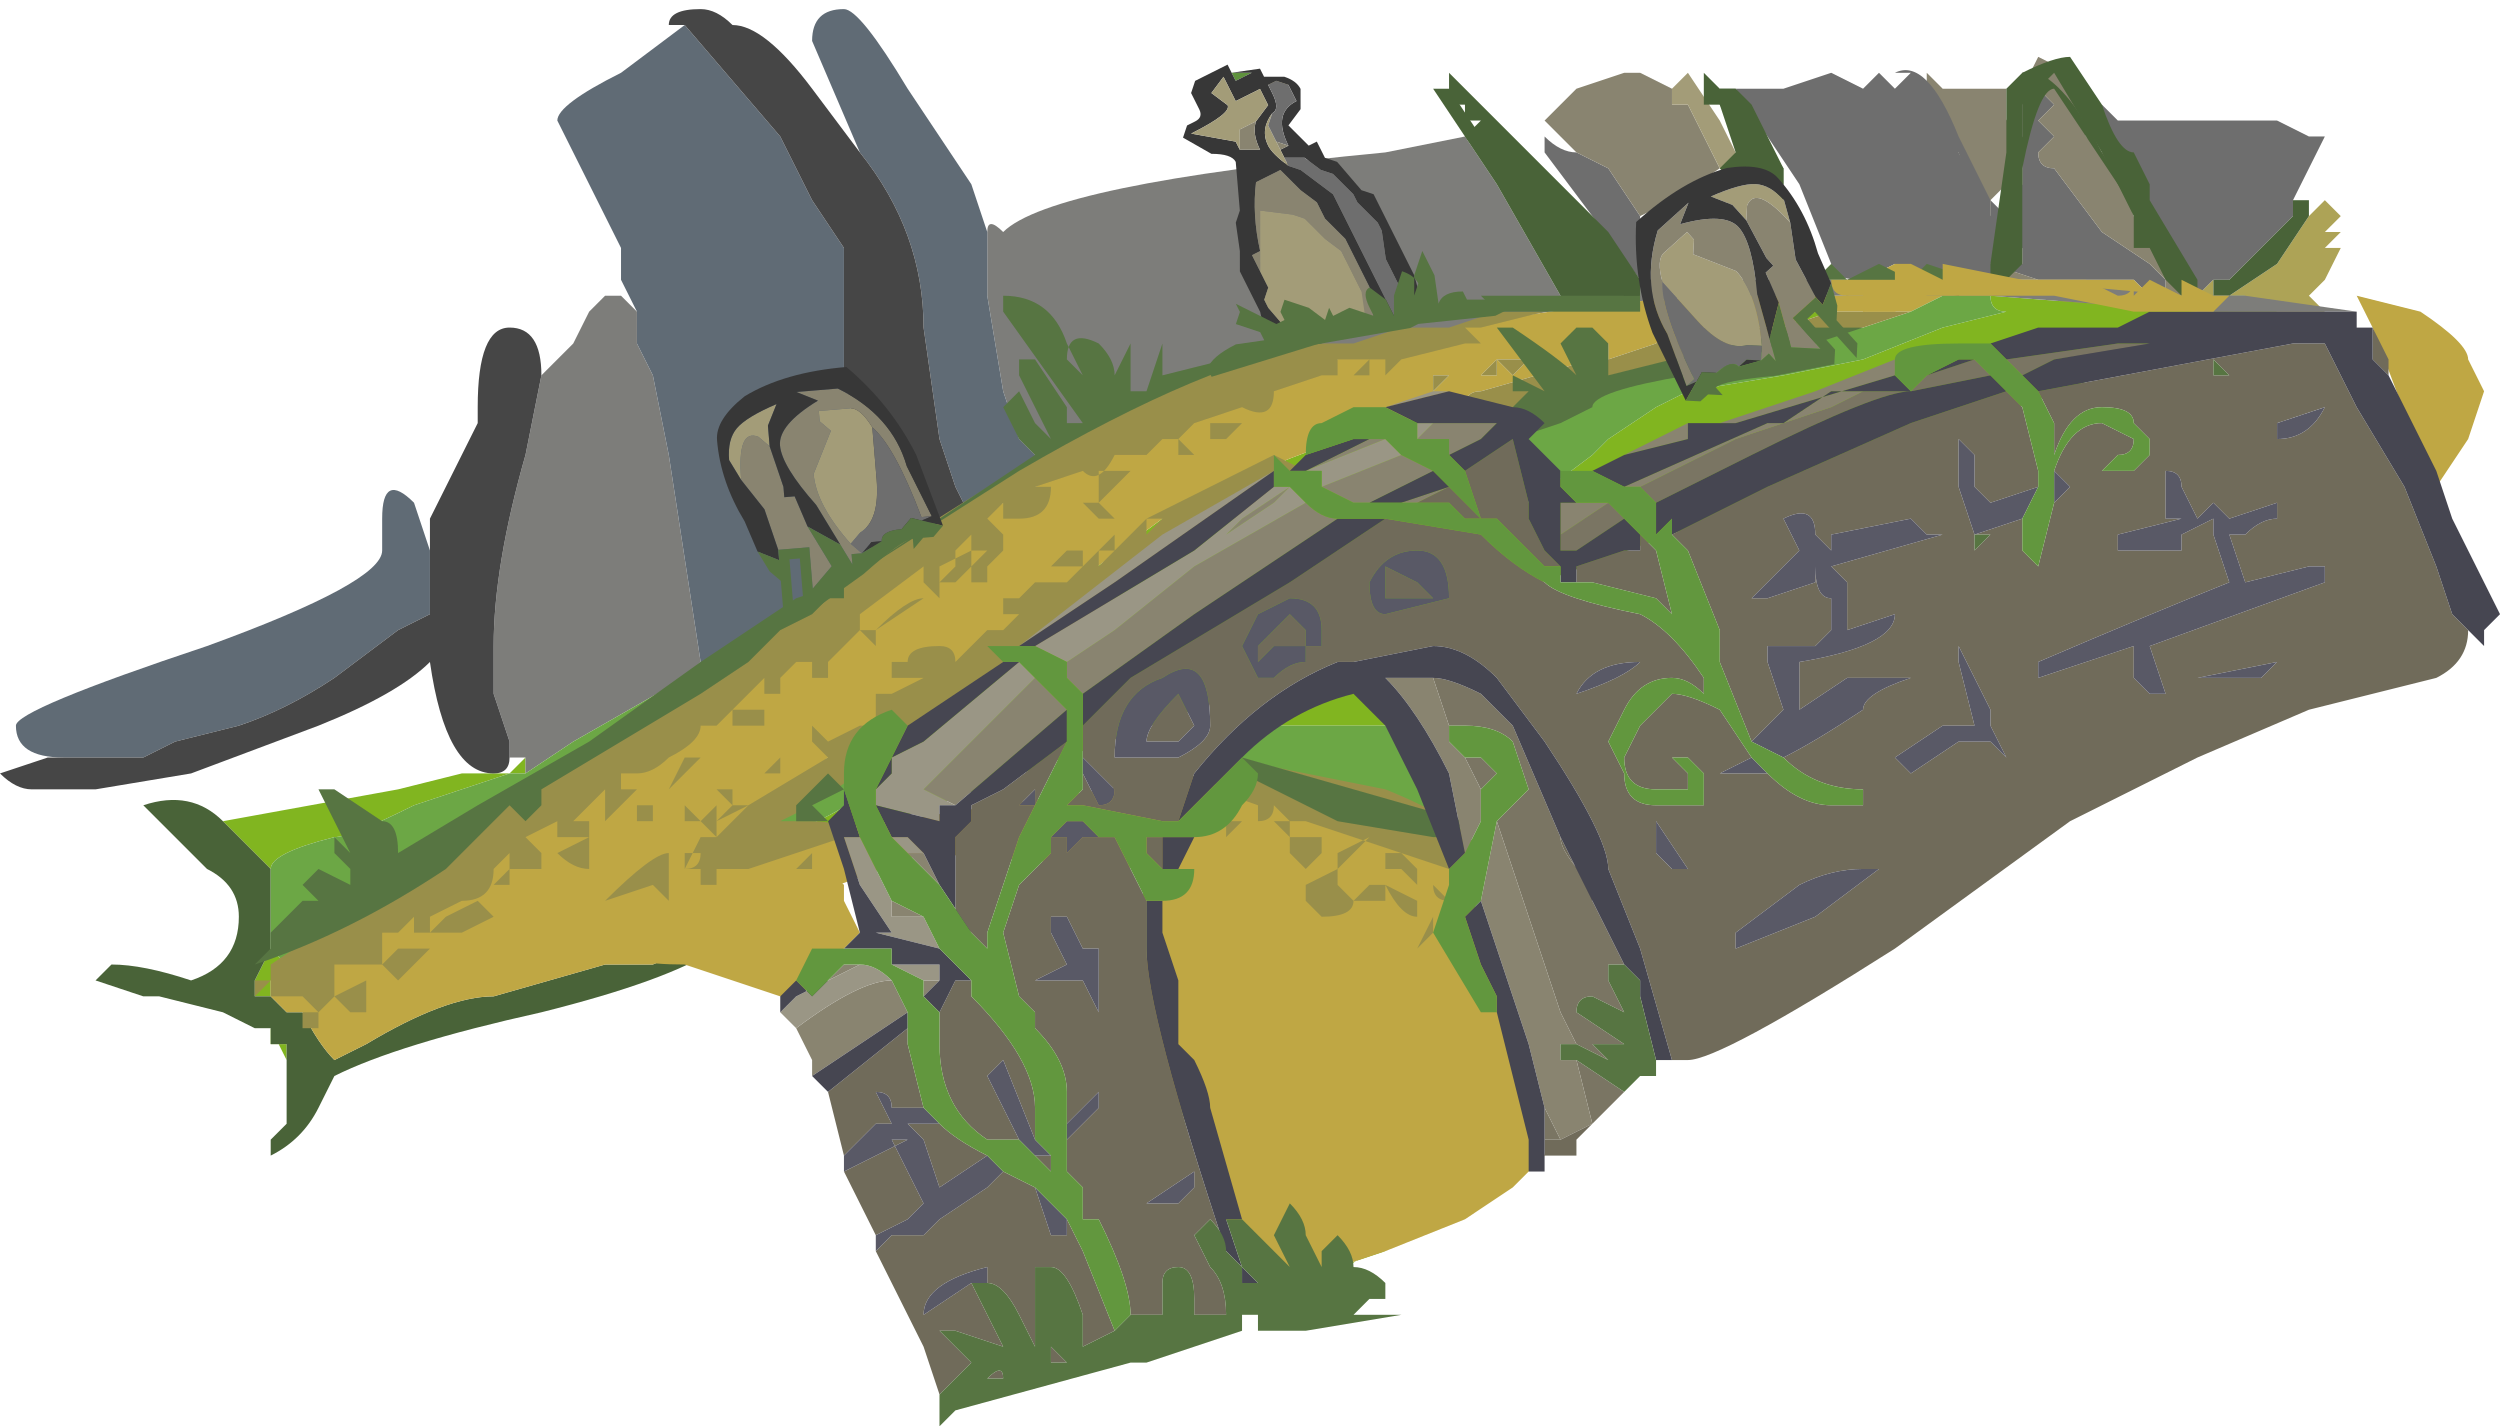 <?xml version="1.0" encoding="UTF-8" standalone="no"?>
<svg xmlns:ffdec="https://www.free-decompiler.com/flash" xmlns:xlink="http://www.w3.org/1999/xlink" ffdec:objectType="frame" height="31.35px" width="54.95px" xmlns="http://www.w3.org/2000/svg">
  <g transform="matrix(1.0, 0.0, 0.0, 1.0, 32.9, 19.8)">
    <use ffdec:characterId="221" height="4.45" transform="matrix(7.0, 0.0, 0.0, 7.0, -32.9, -19.6)" width="7.85" xlink:href="#shape0"/>
    <use ffdec:characterId="223" height="8.4" transform="matrix(0.65, -0.054, 0.054, 0.65, -17.253, -11.488)" width="7.35" xlink:href="#sprite0"/>
    <use ffdec:characterId="225" height="13.65" transform="matrix(0.509, -0.255, 0.255, 0.509, -9.125, -16.773)" width="11.9" xlink:href="#sprite1"/>
    <use ffdec:characterId="223" height="8.4" transform="matrix(-0.483, 0.436, 0.436, 0.483, 5.261, -16.904)" width="7.35" xlink:href="#sprite0"/>
  </g>
  <defs>
    <g id="shape0" transform="matrix(1.0, 0.0, 0.0, 1.0, 4.7, 2.8)">
      <path d="M2.2 -1.9 L2.05 -2.15 1.9 -2.45 1.9 -2.5 1.95 -2.45 2.45 -2.45 2.55 -2.4 2.6 -2.4 2.5 -2.2 2.5 -2.15 2.3 -1.95 2.25 -1.95 2.2 -1.9 M1.15 -1.95 Q1.05 -1.95 1.05 -2.0 L0.95 -2.25 0.75 -2.55 0.9 -2.55 1.05 -2.6 1.15 -2.55 1.2 -2.6 1.25 -2.55 1.3 -2.6 1.35 -2.55 1.55 -2.15 1.55 -2.2 1.6 -2.15 1.55 -1.95 1.6 -1.95 1.55 -1.95 1.5 -1.95 1.3 -1.95 1.25 -2.0 1.15 -1.95 M1.65 -2.55 L1.65 -2.6 1.7 -2.6 1.7 -2.55 1.75 -2.5 1.7 -2.45 1.75 -2.4 1.7 -2.35 Q1.7 -2.3 1.75 -2.3 L1.9 -2.1 2.05 -2.0 2.1 -1.95 2.1 -1.9 2.05 -1.9 2.0 -1.95 1.9 -1.95 1.75 -1.95 1.7 -1.95 1.55 -2.0 1.65 -2.0 1.65 -2.05 1.6 -2.0 1.6 -2.1 1.65 -2.05 Q1.6 -2.1 1.6 -2.2 L1.65 -2.25 1.65 -2.55 M0.45 -2.15 L0.45 -1.95 0.15 -2.35 0.15 -2.4 Q0.2 -2.35 0.25 -2.35 L0.35 -2.3 0.45 -2.15" fill="#6e6e6e" fill-rule="evenodd" stroke="none"/>
      <path d="M1.65 -2.55 L1.7 -2.65 1.8 -2.6 1.8 -2.55 1.85 -2.4 1.95 -2.3 2.0 -2.15 2.15 -1.95 2.15 -1.9 2.1 -1.9 2.1 -1.95 2.05 -2.0 1.9 -2.1 1.75 -2.3 Q1.7 -2.3 1.7 -2.35 L1.75 -2.4 1.7 -2.45 1.75 -2.5 1.7 -2.55 1.7 -2.6 1.65 -2.6 1.65 -2.55 1.65 -2.25 1.6 -2.2 Q1.6 -2.1 1.65 -2.05 L1.6 -2.1 1.6 -2.0 1.65 -2.05 1.65 -2.0 1.55 -2.0 1.7 -1.95 1.6 -1.95 1.55 -1.95 1.6 -2.15 1.6 -2.25 1.55 -2.2 1.55 -2.15 1.35 -2.55 1.35 -2.6 1.4 -2.55 1.6 -2.55 1.6 -2.45 1.65 -2.55 M1.7 -1.95 L1.75 -1.95 1.7 -1.95 M1.9 -1.95 L2.0 -1.95 1.9 -1.95 1.9 -1.95 M0.55 -2.5 L0.6 -2.5 0.7 -2.3 0.55 -2.2 0.45 -2.15 0.35 -2.3 0.25 -2.35 0.15 -2.45 0.25 -2.55 0.4 -2.6 0.45 -2.6 0.55 -2.55 0.55 -2.5" fill="#898470" fill-rule="evenodd" stroke="none"/>
      <path d="M2.2 -1.85 L1.8 -1.85 1.75 -1.9 1.3 -1.9 1.15 -1.85 1.15 -1.9 1.25 -1.9 1.25 -1.95 1.1 -1.9 1.0 -1.95 1.15 -1.95 1.25 -2.0 1.3 -1.95 1.5 -1.95 1.55 -1.95 1.6 -1.95 1.7 -1.95 1.75 -1.95 1.9 -1.95 1.9 -1.95 2.0 -1.95 2.05 -1.9 2.1 -1.9 2.15 -1.9 2.2 -1.85 M2.7 -1.9 L2.9 -1.85 Q3.05 -1.75 3.05 -1.7 L3.1 -1.6 3.05 -1.45 2.95 -1.3 Q2.9 -1.35 2.9 -1.4 L2.75 -1.8 2.7 -1.9" fill="#bfa744" fill-rule="evenodd" stroke="none"/>
      <path d="M0.6 -2.5 L0.55 -2.5 0.55 -2.55 0.6 -2.6 0.7 -2.45 0.75 -2.35 0.75 -2.3 0.7 -2.3 0.6 -2.5" fill="#a39c78" fill-rule="evenodd" stroke="none"/>
      <path d="M2.15 -1.9 L2.2 -1.9 2.25 -1.95 2.25 -1.9 2.3 -1.9 2.3 -1.85 2.35 -1.9 2.3 -1.9 2.45 -2.0 2.55 -2.15 2.6 -2.2 2.65 -2.15 2.6 -2.1 2.65 -2.1 2.6 -2.05 2.65 -2.05 2.6 -1.95 2.55 -1.9 2.6 -1.85 2.2 -1.85 2.15 -1.9" fill="#ada356" fill-rule="evenodd" stroke="none"/>
      <path d="M2.5 -2.15 L2.5 -2.2 2.55 -2.2 2.55 -2.15 2.45 -2.0 2.3 -1.9 2.35 -1.9 2.3 -1.85 2.3 -1.9 2.25 -1.9 2.25 -1.95 2.3 -1.95 2.5 -2.15" fill="#496338" fill-rule="evenodd" stroke="none"/>
      <path d="M2.45 -1.85 L-1.9 -0.25 -2.25 -0.2 -2.45 -0.15 -2.1 -0.45 -2.0 -0.5 -1.05 -1.2 Q-0.6 -1.45 -0.1 -1.55 L0.0 -1.5 0.05 -1.5 0.1 -1.45 0.1 -1.25 0.3 -1.4 0.35 -1.45 0.5 -1.55 0.6 -1.6 0.9 -1.65 1.15 -1.7 1.4 -1.8 1.6 -1.85 Q1.55 -1.85 1.55 -1.9 L1.5 -1.9 1.55 -1.9 2.2 -1.85 2.45 -1.85 M-0.9 -0.4 L-0.45 -0.75 -0.2 -0.4 -0.3 -0.55 -0.7 -0.55 -0.8 -0.5 -0.85 -0.4 -0.9 -0.4 M-0.15 -0.3 L-0.1 -0.2 -0.3 -0.3 -0.2 -0.25 Q-0.15 -0.25 -0.15 -0.3 M-0.1 -0.1 L0.15 0.8 -0.1 -0.1 M-0.35 1.1 L-0.4 1.1 Q-0.6 1.25 -0.7 1.25 L-1.15 0.25 -1.1 -0.1 -1.1 0.3 Q-0.85 1.2 -0.65 1.2 L-0.35 1.1 M-3.8 0.5 L-3.85 0.4 -3.85 0.45 -3.8 0.45 -3.8 0.5 M-4.0 -0.25 L-3.45 -0.35 -3.25 -0.4 -3.1 -0.4 -3.05 -0.45 -3.05 -0.4 -3.1 -0.4 -3.4 -0.3 Q-3.6 -0.2 -3.65 -0.2 -3.85 -0.15 -3.85 -0.1 L-4.0 -0.25 M0.9 -1.8 L1.0 -1.85 1.05 -1.85 0.9 -1.8 M-2.05 -0.9 L-3.6 0.15 -3.85 0.25 -3.85 0.3 -3.9 0.3 -3.9 0.25 -3.85 0.15 -3.8 0.2 -3.2 -0.2 -2.55 -0.65 -2.55 -0.7 -2.5 -0.7 -2.25 -0.8 -2.05 -0.9 M1.45 -1.9 L1.4 -1.9 1.45 -1.9 M-2.3 -0.25 L-2.25 -0.2 Q-2.0 -0.3 -2.0 -0.35 L-2.05 -0.4 Q-2.1 -0.4 -2.2 -0.35 L-2.3 -0.25 M-2.55 0.0 L-2.55 0.0" fill="#81b520" fill-rule="evenodd" stroke="none"/>
      <path d="M2.15 -1.9 L2.35 -1.9 2.7 -1.85 2.45 -1.85 2.2 -1.85 1.55 -1.9 1.5 -1.9 1.45 -1.9 1.4 -1.9 0.85 -1.9 Q-0.35 -1.9 -1.45 -1.3 -1.45 -1.35 -1.45 -1.4 L-1.5 -1.45 -1.55 -1.6 -1.6 -1.9 -1.6 -2.1 Q-1.6 -2.15 -1.55 -2.1 -1.4 -2.25 -0.35 -2.35 L-0.1 -2.4 0.0 -2.25 0.2 -1.9 0.2 -1.85 0.3 -1.85 0.45 -1.9 0.45 -1.95 1.55 -1.95 1.6 -1.95 2.15 -1.9 M-3.05 -0.45 L-3.1 -0.45 -3.1 -0.5 -3.15 -0.65 -3.15 -0.8 Q-3.15 -1.05 -3.05 -1.4 L-3.0 -1.65 -2.9 -1.75 -2.85 -1.85 -2.8 -1.9 -2.75 -1.9 -2.7 -1.85 -2.7 -1.75 -2.65 -1.65 -2.6 -1.4 -2.5 -0.75 -2.55 -0.7 -2.9 -0.5 -3.05 -0.4 -3.05 -0.45 M0.15 -2.15 L0.2 -2.05 0.15 -2.15" fill="#7d7d7a" fill-rule="evenodd" stroke="none"/>
      <path d="M-4.5 -0.45 Q-4.65 -0.45 -4.65 -0.55 -4.65 -0.6 -4.05 -0.8 -3.5 -1.0 -3.5 -1.1 L-3.5 -1.2 Q-3.5 -1.35 -3.4 -1.25 L-3.35 -1.1 -3.35 -0.9 -3.45 -0.85 -3.65 -0.7 Q-3.8 -0.6 -3.95 -0.55 L-4.15 -0.5 -4.25 -0.45 -4.5 -0.45 M-2.7 -1.75 L-2.7 -1.85 -2.75 -1.95 -2.75 -2.05 -2.95 -2.45 Q-2.95 -2.5 -2.75 -2.6 L-2.55 -2.75 -2.25 -2.4 -2.15 -2.2 -2.05 -2.05 -2.05 -1.65 -2.0 -1.4 -2.0 -1.25 -1.95 -1.05 -1.95 -1.0 -2.05 -0.9 -2.25 -0.8 -2.5 -0.7 -2.55 -0.7 -2.5 -0.75 -2.6 -1.4 -2.65 -1.65 -2.7 -1.75 M-2.0 -2.35 L-2.15 -2.7 Q-2.15 -2.8 -2.05 -2.8 -2.0 -2.8 -1.85 -2.55 L-1.65 -2.25 -1.6 -2.1 -1.6 -1.9 -1.55 -1.6 -1.5 -1.45 -1.45 -1.4 Q-1.45 -1.35 -1.45 -1.3 L-1.65 -1.2 -1.7 -1.3 -1.75 -1.45 -1.8 -1.8 Q-1.8 -2.1 -2.0 -2.35" fill="#606b75" fill-rule="evenodd" stroke="none"/>
      <path d="M-3.1 -0.45 Q-3.1 -0.4 -3.15 -0.4 -3.3 -0.4 -3.35 -0.75 -3.45 -0.65 -3.7 -0.55 L-4.1 -0.4 -4.4 -0.35 -4.6 -0.35 Q-4.65 -0.35 -4.7 -0.4 L-4.55 -0.45 -4.5 -0.45 -4.25 -0.45 -4.15 -0.5 -3.95 -0.55 Q-3.8 -0.6 -3.65 -0.7 L-3.45 -0.85 -3.35 -0.9 -3.35 -1.1 -3.35 -1.2 -3.2 -1.5 -3.2 -1.55 Q-3.2 -1.8 -3.1 -1.8 -3.0 -1.8 -3.0 -1.65 L-3.05 -1.4 Q-3.15 -1.05 -3.15 -0.8 L-3.15 -0.65 -3.1 -0.5 -3.1 -0.45 M-2.55 -2.75 L-2.6 -2.75 Q-2.6 -2.8 -2.5 -2.8 -2.45 -2.8 -2.4 -2.75 -2.3 -2.75 -2.15 -2.55 L-2.0 -2.35 Q-1.8 -2.1 -1.8 -1.8 L-1.75 -1.45 -1.7 -1.3 -1.65 -1.2 -1.95 -1.0 -1.95 -1.05 -2.0 -1.25 -2.0 -1.4 -2.05 -1.65 -2.05 -2.05 -2.15 -2.2 -2.25 -2.4 -2.55 -2.75" fill="#464646" fill-rule="evenodd" stroke="none"/>
      <path d="M1.55 -1.95 L1.55 -2.0 1.6 -2.35 1.6 -2.55 1.65 -2.6 Q1.75 -2.65 1.8 -2.65 L1.9 -2.5 Q1.95 -2.35 2.0 -2.35 L2.05 -2.25 2.05 -2.2 2.2 -1.95 2.2 -1.9 2.15 -1.9 2.1 -1.95 2.05 -2.05 2.0 -2.05 2.0 -2.15 1.9 -2.35 1.75 -2.6 1.65 -2.5 1.65 -2.0 1.6 -1.95 1.55 -1.95 M-2.2 0.0 L-2.45 0.15 Q-2.6 0.25 -3.0 0.35 -3.45 0.45 -3.65 0.55 L-3.7 0.65 Q-3.75 0.75 -3.85 0.8 L-3.85 0.75 -3.8 0.7 -3.8 0.5 -3.8 0.45 -3.85 0.45 -3.85 0.4 -3.9 0.4 -4.0 0.35 -4.2 0.3 -4.25 0.3 -4.4 0.25 -4.35 0.2 Q-4.25 0.2 -4.1 0.25 -3.95 0.2 -3.95 0.05 -3.95 -0.05 -4.05 -0.1 L-4.25 -0.3 Q-4.1 -0.35 -4.0 -0.25 L-3.85 -0.1 -3.85 0.15 -3.9 0.25 -3.9 0.3 -3.85 0.3 -3.8 0.35 -3.75 0.35 Q-3.7 0.45 -3.65 0.5 L-3.55 0.45 Q-3.3 0.3 -3.15 0.3 L-2.8 0.2 -2.65 0.2 -2.2 0.0 M-0.1 -2.4 L-0.2 -2.55 -0.15 -2.55 -0.05 -2.4 0.15 -2.15 0.2 -2.05 0.45 -1.95 0.45 -1.9 0.3 -1.85 0.2 -1.85 0.2 -1.9 0.0 -2.25 -0.1 -2.4 M0.65 -2.6 L0.7 -2.55 0.75 -2.55 0.8 -2.5 0.9 -2.3 0.9 -2.1 Q0.9 -2.15 0.9 -2.2 L0.85 -2.25 0.75 -2.3 0.75 -2.25 0.7 -2.3 0.75 -2.35 0.7 -2.5 0.65 -2.5 0.65 -2.6 M-4.2 0.45 L-4.2 0.45" fill="#496338" fill-rule="evenodd" stroke="none"/>
      <path d="M-1.9 -0.25 L-0.9 -0.4 -0.85 -0.4 -0.75 -0.35 -0.3 -0.3 -0.1 -0.2 -0.1 -0.1 0.15 0.8 0.05 0.9 -0.1 1.0 -0.35 1.1 -0.65 1.2 Q-0.85 1.2 -1.1 0.3 L-1.1 -0.1 -1.8 -0.15 -2.2 0.0 -2.65 0.2 -2.8 0.2 -3.15 0.3 Q-3.3 0.3 -3.55 0.45 L-3.65 0.5 Q-3.7 0.45 -3.75 0.35 L-3.8 0.35 -3.85 0.3 -3.85 0.25 -3.6 0.15 -2.05 -0.9 -1.95 -1.0 -1.65 -1.2 -1.45 -1.3 Q-0.35 -1.9 0.85 -1.9 L1.4 -1.9 1.3 -1.85 1.05 -1.85 1.0 -1.85 0.9 -1.8 0.6 -1.8 0.55 -1.75 0.55 -1.8 0.5 -1.75 0.35 -1.7 0.35 -1.75 0.3 -1.7 -0.05 -1.6 Q-0.1 -1.6 -0.1 -1.55 -0.6 -1.45 -1.05 -1.2 L-2.0 -0.5 -2.1 -0.45 -2.45 -0.15 -2.25 -0.2 -1.9 -0.25 M0.1 -1.7 L0.0 -1.7 0.05 -1.65 0.1 -1.7 M0.0 -1.65 L0.0 -1.7 -0.05 -1.65 0.0 -1.65 M-0.15 -1.65 L-0.2 -1.65 -0.2 -1.6 -0.15 -1.65 M-2.55 0.0 L-2.55 0.0" fill="#bfa744" fill-rule="evenodd" stroke="none"/>
      <path d="M-0.2 -0.4 L-0.15 -0.3 Q-0.15 -0.25 -0.2 -0.25 L-0.3 -0.3 -0.75 -0.35 -0.85 -0.4 -0.8 -0.5 -0.7 -0.55 -0.3 -0.55 -0.2 -0.4 M1.45 -1.9 L1.5 -1.9 1.55 -1.9 Q1.55 -1.85 1.6 -1.85 L1.4 -1.8 1.15 -1.7 0.9 -1.65 0.6 -1.6 0.5 -1.55 0.35 -1.45 0.3 -1.4 0.1 -1.25 0.1 -1.45 0.05 -1.5 0.05 -1.55 0.4 -1.65 0.8 -1.75 1.15 -1.8 1.3 -1.85 1.4 -1.9 1.45 -1.9 M-3.85 -0.1 Q-3.85 -0.15 -3.65 -0.2 -3.6 -0.2 -3.4 -0.3 L-3.1 -0.4 -3.05 -0.4 -2.9 -0.5 -2.55 -0.7 -2.55 -0.65 -3.2 -0.2 -3.8 0.2 -3.85 0.15 -3.85 -0.1 M-2.3 -0.25 L-2.2 -0.35 Q-2.1 -0.4 -2.05 -0.4 L-2.0 -0.35 Q-2.0 -0.3 -2.25 -0.2 L-2.3 -0.25" fill="#6ca745" fill-rule="evenodd" stroke="none"/>
      <path d="M0.05 -1.5 L0.0 -1.5 -0.1 -1.55 Q-0.1 -1.6 -0.05 -1.6 L0.3 -1.7 0.35 -1.75 0.35 -1.7 0.5 -1.75 0.55 -1.8 0.55 -1.75 0.6 -1.8 0.9 -1.8 1.05 -1.85 1.3 -1.85 1.15 -1.8 0.8 -1.75 0.4 -1.65 0.05 -1.55 0.05 -1.5 M0.0 -1.65 L-0.05 -1.65 0.0 -1.7 0.0 -1.65 M0.1 -1.7 L0.05 -1.65 0.0 -1.7 0.1 -1.7 M-0.15 -1.65 L-0.2 -1.6 -0.2 -1.65 -0.15 -1.65" fill="#998f4a" fill-rule="evenodd" stroke="none"/>
      <path d="M0.15 -1.85 L-0.05 -1.8 -0.1 -1.8 -0.05 -1.75 -0.1 -1.75 -0.3 -1.7 -0.5 -1.7 -0.5 -1.65 -0.55 -1.65 -0.7 -1.6 Q-0.7 -1.5 -0.8 -1.55 L-0.95 -1.5 -1.0 -1.45 -1.05 -1.45 -1.1 -1.4 -1.2 -1.4 Q-1.25 -1.3 -1.3 -1.35 L-1.45 -1.3 -1.4 -1.3 Q-1.4 -1.2 -1.5 -1.2 L-1.55 -1.2 -1.55 -1.25 -1.7 -1.1 -1.7 -1.05 -1.75 -1.0 -1.75 -1.05 -1.65 -1.1 -1.65 -1.05 -1.7 -1.0 -1.75 -1.0 -1.75 -0.95 -1.8 -1.0 -1.8 -1.05 -2.0 -0.9 -2.0 -0.85 -1.95 -0.85 Q-1.85 -0.95 -1.8 -0.95 L-1.95 -0.85 -1.95 -0.8 -2.0 -0.85 -2.1 -0.75 -2.1 -0.7 -2.15 -0.7 -2.15 -0.75 -2.2 -0.75 -2.25 -0.7 -2.25 -0.65 -2.3 -0.65 -2.3 -0.7 -2.45 -0.55 -2.5 -0.55 Q-2.5 -0.5 -2.6 -0.45 -2.65 -0.4 -2.7 -0.4 L-2.75 -0.4 -2.75 -0.35 -2.7 -0.35 -2.8 -0.25 -2.8 -0.35 -2.9 -0.25 -2.85 -0.25 -2.85 -0.1 Q-2.9 -0.1 -2.95 -0.15 L-2.85 -0.2 -2.95 -0.2 -2.95 -0.25 -3.05 -0.2 -3.0 -0.15 -3.0 -0.1 -3.1 -0.1 -3.1 -0.15 -3.15 -0.1 Q-3.15 0.0 -3.25 0.0 L-3.35 0.05 -3.35 0.1 -3.4 0.1 -3.4 0.05 -3.45 0.1 -3.5 0.1 -3.5 0.2 -3.45 0.15 -3.35 0.15 -3.45 0.25 -3.5 0.2 -3.65 0.2 -3.65 0.3 -3.7 0.35 -3.75 0.3 -3.85 0.3 -3.85 0.25 -3.9 0.3 -3.9 0.25 -3.85 0.25 -3.85 0.2 Q-2.8 -0.5 -2.35 -0.8 -1.0 -1.75 -0.55 -1.75 L-0.45 -1.75 -0.3 -1.8 -0.15 -1.8 0.0 -1.85 0.15 -1.85 M-3.1 -0.1 L-3.1 -0.05 -3.15 -0.05 -3.1 -0.1 M-1.6 -1.1 L-1.65 -1.1 -1.65 -1.15 -1.6 -1.2 -1.55 -1.15 -1.55 -1.1 -1.6 -1.1 -1.6 -1.0 -1.65 -1.0 -1.65 -1.05 -1.6 -1.1 -1.55 -1.1 -1.6 -1.05 -1.6 -1.1 M-1.55 -0.95 L-1.5 -0.95 -1.5 -0.9 -1.55 -0.9 -1.55 -0.95 M-1.45 -1.0 L-1.4 -1.0 -1.35 -1.0 -1.25 -1.1 -1.25 -1.05 -1.1 -1.2 -1.1 -1.15 -1.05 -1.2 -1.1 -1.2 -0.7 -1.4 -0.6 -1.35 -1.2 -0.95 -2.15 -0.3 -2.25 -0.25 -2.15 -0.25 Q-2.05 -0.25 -2.05 -0.2 L-2.35 -0.1 -2.45 -0.1 -2.45 -0.05 -2.5 -0.05 -2.5 -0.1 -2.55 -0.1 Q-2.5 -0.1 -2.5 -0.15 L-2.55 -0.15 -2.55 -0.1 -2.5 -0.2 -2.45 -0.2 -2.35 -0.3 -2.45 -0.25 -2.4 -0.3 -2.35 -0.3 -2.1 -0.45 -2.15 -0.5 -2.15 -0.55 -2.1 -0.5 -2.0 -0.55 -1.95 -0.55 -1.95 -0.65 -1.9 -0.65 -1.8 -0.7 -1.9 -0.7 -1.9 -0.75 -1.85 -0.75 Q-1.85 -0.8 -1.75 -0.8 -1.7 -0.8 -1.7 -0.75 L-1.6 -0.85 -1.55 -0.85 -1.5 -0.9 -1.5 -0.95 -1.45 -1.0 M-2.4 -0.6 L-2.3 -0.6 -2.3 -0.55 -2.4 -0.55 -2.4 -0.6 M-2.6 -0.35 L-2.55 -0.45 -2.5 -0.45 Q-2.55 -0.4 -2.6 -0.35 M-2.7 -0.25 L-2.7 -0.3 -2.65 -0.3 -2.65 -0.25 -2.7 -0.25 M-2.7 -0.3 L-2.7 -0.3 M-2.55 -0.3 L-2.5 -0.25 -2.55 -0.25 -2.55 -0.3 M-2.6 -0.15 L-2.6 0.0 -2.65 -0.05 -2.8 0.0 Q-2.65 -0.15 -2.6 -0.15 M-2.25 -0.4 L-2.3 -0.4 -2.25 -0.45 -2.25 -0.4 M-2.4 -0.35 L-2.4 -0.3 -2.45 -0.35 -2.4 -0.35 M-2.45 -0.3 L-2.45 -0.2 -2.5 -0.25 -2.45 -0.3 M-2.15 -0.1 L-2.2 -0.1 -2.15 -0.15 -2.15 -0.1 M-0.35 -1.7 L-0.35 -1.65 -0.3 -1.7 -0.35 -1.7 M-0.45 -1.65 Q-0.5 -1.65 -0.45 -1.65 L-0.4 -1.7 -0.4 -1.65 -0.45 -1.65 M-0.95 -1.4 L-1.0 -1.4 -1.0 -1.45 -0.95 -1.4 M-0.85 -1.5 L-0.8 -1.5 -0.85 -1.45 -0.9 -1.45 -0.9 -1.5 -0.85 -1.5 M-1.2 -1.35 L-1.15 -1.35 -1.25 -1.25 -1.25 -1.35 -1.2 -1.35 M-1.2 -1.2 L-1.25 -1.2 -1.3 -1.25 -1.25 -1.25 -1.2 -1.2 M-1.2 -1.15 L-1.2 -1.1 -1.25 -1.1 -1.2 -1.15 M-1.3 -1.05 L-1.4 -1.05 -1.35 -1.1 -1.3 -1.1 -1.3 -1.05 M-0.85 -0.45 L-0.35 -0.35 Q-0.1 -0.25 -0.05 -0.15 -0.1 -0.1 -0.15 -0.1 L-0.6 -0.25 -0.65 -0.25 -0.65 -0.2 -0.7 -0.25 -0.65 -0.25 -0.7 -0.3 Q-0.7 -0.25 -0.75 -0.25 L-0.75 -0.3 Q-0.9 -0.35 -0.9 -0.4 L-0.85 -0.45 M-0.85 -0.25 L-0.8 -0.25 -0.85 -0.2 -0.85 -0.25 M-0.8 -0.15 L-0.8 -0.15 M-0.55 -0.2 L-0.55 -0.15 -0.6 -0.1 -0.65 -0.15 -0.65 -0.2 -0.55 -0.2 M-0.6 -0.05 L-0.5 -0.1 -0.5 -0.05 -0.45 0.0 Q-0.45 0.05 -0.55 0.05 L-0.6 0.0 -0.6 -0.05 M-0.4 -0.2 L-0.5 -0.1 -0.5 -0.15 -0.4 -0.2 M-0.4 -0.05 L-0.35 -0.05 -0.35 0.0 -0.45 0.0 -0.4 -0.05 M-0.3 -0.15 L-0.25 -0.1 -0.25 -0.05 -0.3 -0.1 -0.35 -0.1 -0.35 -0.15 -0.3 -0.15 M-0.2 -0.05 L-0.15 0.0 Q-0.2 0.0 -0.2 -0.05 M-0.25 0.0 L-0.25 0.05 Q-0.3 0.05 -0.35 -0.05 L-0.25 0.0 M-0.2 0.1 L-0.25 0.15 -0.2 0.05 -0.2 0.1 M-3.25 0.1 L-3.35 0.1 -3.3 0.05 -3.2 0.0 -3.15 0.05 -3.25 0.1 M-3.55 0.35 L-3.6 0.35 -3.65 0.3 -3.55 0.25 Q-3.55 0.3 -3.55 0.35 M-3.75 0.4 L-3.75 0.35 -3.7 0.35 -3.7 0.4 -3.75 0.4 M-3.65 0.35 L-3.65 0.35" fill="#998f4a" fill-rule="evenodd" stroke="none"/>
      <path d="M1.45 -1.9 L1.1 -1.95 1.0 -1.95 1.05 -2.0 1.1 -1.95 1.2 -2.0 1.3 -1.95 1.35 -2.0 1.5 -1.95 1.45 -1.9 M0.05 -1.8 Q0.2 -1.7 0.25 -1.65 L0.2 -1.75 0.25 -1.8 0.3 -1.8 0.35 -1.75 0.35 -1.65 0.95 -1.8 1.15 -1.8 1.0 -1.75 0.9 -1.75 0.65 -1.65 0.6 -1.65 Q0.3 -1.6 0.3 -1.55 L0.2 -1.5 0.05 -1.45 0.0 -1.5 0.1 -1.6 0.05 -1.6 0.05 -1.65 0.15 -1.6 0.0 -1.8 0.05 -1.8 M0.1 -1.9 L0.45 -1.9 0.45 -1.85 0.15 -1.85 Q0.1 -1.85 0.05 -1.85 L0.0 -1.85 -0.05 -1.9 0.1 -1.9 M-3.75 -0.05 L-3.7 -0.1 -3.6 -0.05 -3.6 -0.1 -3.65 -0.15 -3.65 -0.2 -3.6 -0.15 -3.7 -0.35 -3.65 -0.35 -3.5 -0.25 Q-3.45 -0.25 -3.45 -0.15 L-3.2 -0.3 -2.85 -0.5 -2.5 -0.75 -2.2 -0.95 -2.05 -1.0 -1.45 -1.4 -1.5 -1.45 -1.55 -1.55 -1.5 -1.6 -1.45 -1.5 -1.4 -1.45 -1.5 -1.65 -1.5 -1.7 -1.45 -1.7 -1.35 -1.55 -1.35 -1.5 -1.3 -1.5 -1.55 -1.85 -1.55 -1.9 Q-1.4 -1.9 -1.35 -1.75 L-1.3 -1.65 -1.35 -1.7 Q-1.35 -1.8 -1.25 -1.75 -1.2 -1.7 -1.2 -1.65 L-1.15 -1.75 -1.15 -1.6 -1.1 -1.6 -1.05 -1.75 -1.05 -1.65 -0.85 -1.7 -0.6 -1.8 -0.55 -1.8 -0.55 -1.75 Q-0.9 -1.7 -1.5 -1.35 L-2.05 -1.0 -2.05 -0.95 -2.1 -0.95 -2.15 -0.9 -2.25 -0.85 -2.35 -0.75 -2.5 -0.65 -3.0 -0.35 -3.0 -0.3 -3.05 -0.25 -3.1 -0.3 Q-3.15 -0.25 -3.3 -0.1 -3.6 0.1 -3.9 0.2 L-3.85 0.15 -3.85 0.1 -3.75 0.0 -3.7 0.0 -3.75 -0.05 M-2.2 -0.3 L-2.1 -0.4 -2.05 -0.35 -2.15 -0.3 -2.1 -0.25 -2.2 -0.25 -2.2 -0.3 M-1.3 -1.6 L-1.3 -1.6 M-0.8 -0.4 L-0.8 -0.45 -0.1 -0.25 -0.15 -0.2 -0.2 -0.2 -0.5 -0.25 Q-0.7 -0.35 -0.8 -0.4" fill="#577542" fill-rule="evenodd" stroke="none"/>
      <path d="M-2.05 -0.05 L-2.05 0.0 -2.0 0.1 -2.1 0.2 Q-2.15 0.3 -2.25 0.3 L-2.55 0.2 Q-2.75 0.2 -2.75 0.15 L-2.7 0.1 -2.65 0.1 -2.6 0.05 -2.4 0.0 -2.1 -0.1 -2.05 -0.05" fill="#bfa744" fill-rule="evenodd" stroke="none"/>
      <path d="M-0.25 -0.35 L-0.35 -0.55 -0.25 -0.35 M1.95 -1.8 L2.05 -1.85 1.95 -1.8 M1.15 -1.6 L1.3 -1.6 Q1.2 -1.6 0.8 -1.4 L0.5 -1.25 0.45 -1.3 0.75 -1.45 1.05 -1.55 1.15 -1.6 M1.55 -1.65 L1.3 -1.6 1.35 -1.65 1.5 -1.7 1.55 -1.65 M0.4 -1.2 L0.25 -1.1 0.2 -1.1 0.2 -1.15 0.35 -1.25 0.4 -1.2 M0.2 -1.25 L0.25 -1.25 0.2 -1.25 M-0.25 -0.7 L-0.2 -0.7 Q-0.15 -0.7 -0.05 -0.65 L0.05 -0.55 0.2 -0.2 Q0.2 -0.15 0.3 -0.05 L0.3 0.0 0.4 0.2 0.35 0.2 0.35 0.25 0.4 0.35 0.3 0.3 Q0.25 0.3 0.25 0.35 L0.4 0.45 0.3 0.45 0.35 0.5 0.25 0.45 0.2 0.35 0.0 -0.25 0.1 -0.35 0.05 -0.5 Q0.0 -0.55 -0.1 -0.55 L-0.15 -0.55 -0.2 -0.7 -0.25 -0.7 M2.1 -1.75 L1.75 -1.7 1.65 -1.65 1.6 -1.7 1.95 -1.75 2.1 -1.75 M0.2 0.75 L0.15 0.75 0.15 0.65 0.2 0.75 M0.3 0.7 L0.25 0.5 0.4 0.6 0.3 0.7 M0.45 0.5 L0.45 0.5 M-0.1 -0.45 L-0.05 -0.45 0.0 -0.4 -0.05 -0.35 -0.1 -0.45" fill="#7a7563" fill-rule="evenodd" stroke="none"/>
      <path d="M-2.15 0.55 L-2.15 0.5 -2.2 0.4 Q-2.0 0.25 -1.9 0.25 L-1.85 0.35 -2.15 0.55 M-2.25 0.3 L-2.2 0.25 -2.25 0.3 M0.3 -1.35 L0.6 -1.5 0.6 -1.45 0.4 -1.4 0.3 -1.35 M0.7 -1.5 L1.0 -1.6 1.25 -1.7 1.25 -1.65 0.75 -1.5 0.7 -1.5 M1.15 -1.6 L1.05 -1.55 0.75 -1.45 0.45 -1.3 0.4 -1.3 0.85 -1.5 0.9 -1.5 1.05 -1.6 1.15 -1.6 M0.2 -1.15 L0.2 -1.25 0.25 -1.25 0.35 -1.25 0.2 -1.15 M-0.25 -0.7 L-0.2 -0.7 -0.15 -0.55 -0.15 -0.5 -0.1 -0.45 -0.05 -0.35 -0.05 -0.25 -0.1 -0.15 -0.15 -0.4 Q-0.25 -0.6 -0.35 -0.7 L-0.25 -0.7 M0.0 -0.25 L0.2 0.35 0.25 0.45 0.2 0.45 0.2 0.5 0.25 0.5 0.3 0.7 0.2 0.75 0.15 0.65 0.1 0.45 -0.05 0.0 0.0 -0.25 M-1.7 -0.3 L-1.8 -0.35 -1.45 -0.7 Q-1.4 -0.65 -1.35 -0.6 L-1.7 -0.3 M-1.75 -0.05 L-1.85 -0.15 -1.8 -0.15 -1.75 -0.05 M-2.0 -0.2 L-2.05 -0.2 -2.0 -0.2 M-1.8 0.05 L-1.9 0.05 -1.9 0.0 -1.8 0.05 M-0.25 -1.45 L-0.2 -1.5 -0.15 -1.5 0.0 -1.5 -0.05 -1.45 -0.15 -1.4 -0.15 -1.45 -0.25 -1.45 M-0.3 -1.4 L-0.2 -1.35 -0.4 -1.25 -0.45 -1.25 -0.55 -1.3 -0.3 -1.4 M-0.4 -1.45 L-0.35 -1.45 -0.6 -1.35 -0.4 -1.45 M-0.5 -1.2 L-0.95 -0.9 -1.3 -0.65 -1.35 -0.7 -1.35 -0.75 -1.2 -0.85 -0.95 -1.05 -0.6 -1.25 Q-0.55 -1.2 -0.5 -1.2 M-0.65 -1.3 L-0.7 -1.25 -0.85 -1.15 -0.8 -1.2 -0.65 -1.3 M-0.15 -1.3 L-0.25 -1.25 -0.3 -1.25 -0.15 -1.3 M-1.8 0.3 L-1.8 0.25 -1.75 0.25 -1.8 0.3 M-2.05 0.2 L-2.0 0.2 -2.1 0.25 -2.05 0.2" fill="#898470" fill-rule="evenodd" stroke="none"/>
      <path d="M2.7 -1.85 L2.7 -1.8 2.7 -1.85 M2.75 -1.8 L2.8 -1.7 2.8 -1.65 2.75 -1.7 2.75 -1.8 M3.05 -0.85 Q3.05 -0.75 2.95 -0.7 L2.55 -0.6 2.2 -0.45 1.8 -0.25 1.25 0.15 Q0.7 0.5 0.6 0.5 L0.55 0.5 0.45 0.15 0.35 -0.1 Q0.35 -0.2 0.15 -0.5 L0.0 -0.7 Q-0.1 -0.8 -0.2 -0.8 L-0.45 -0.75 -0.5 -0.75 Q-0.75 -0.65 -0.95 -0.4 L-1.0 -0.25 -1.05 -0.25 -1.3 -0.3 -1.35 -0.3 -1.3 -0.35 -1.3 -0.4 -1.25 -0.3 Q-1.2 -0.3 -1.2 -0.35 L-1.3 -0.45 -1.3 -0.55 -1.15 -0.7 -0.65 -1.0 -0.35 -1.2 -0.05 -1.15 Q0.05 -1.05 0.15 -1.0 0.2 -0.95 0.45 -0.9 0.55 -0.85 0.65 -0.7 L0.65 -0.65 Q0.6 -0.7 0.55 -0.7 0.45 -0.7 0.4 -0.6 L0.35 -0.5 0.4 -0.4 Q0.4 -0.3 0.5 -0.3 L0.65 -0.3 0.65 -0.4 0.6 -0.45 0.55 -0.45 0.6 -0.4 0.6 -0.35 0.5 -0.35 Q0.4 -0.35 0.4 -0.45 L0.45 -0.55 0.55 -0.65 Q0.6 -0.65 0.7 -0.6 L0.8 -0.45 0.7 -0.4 0.85 -0.4 Q0.95 -0.3 1.05 -0.3 L1.15 -0.3 1.15 -0.35 Q1.0 -0.35 0.9 -0.45 1.0 -0.5 1.15 -0.6 1.15 -0.65 1.3 -0.7 L1.1 -0.7 0.95 -0.6 0.95 -0.75 Q1.25 -0.8 1.25 -0.9 L1.1 -0.85 1.1 -1.0 1.05 -1.05 1.4 -1.15 1.35 -1.15 1.3 -1.2 1.05 -1.15 1.05 -1.1 1.0 -1.15 Q1.0 -1.25 0.9 -1.2 L0.95 -1.1 0.8 -0.95 0.85 -0.95 1.0 -1.0 1.0 -1.05 Q1.0 -0.95 1.05 -0.95 L1.05 -0.85 1.0 -0.8 0.85 -0.8 0.85 -0.75 0.9 -0.6 0.8 -0.5 0.7 -0.75 0.7 -0.85 0.6 -1.1 0.55 -1.15 0.85 -1.3 1.3 -1.5 1.6 -1.6 1.65 -1.55 1.7 -1.35 1.7 -1.3 1.55 -1.25 1.5 -1.3 1.5 -1.4 1.45 -1.45 1.45 -1.3 1.5 -1.15 1.65 -1.2 1.65 -1.1 1.7 -1.05 1.75 -1.25 1.8 -1.3 1.75 -1.35 Q1.8 -1.5 1.9 -1.5 L2.0 -1.45 Q2.0 -1.4 1.95 -1.4 L1.9 -1.35 2.0 -1.35 2.05 -1.4 2.05 -1.45 2.0 -1.5 Q2.0 -1.55 1.9 -1.55 1.8 -1.55 1.75 -1.4 L1.75 -1.5 1.7 -1.6 2.5 -1.75 2.6 -1.75 2.7 -1.55 2.85 -1.3 2.95 -1.05 3.0 -0.9 3.05 -0.85 M0.45 0.55 L0.25 0.75 0.25 0.8 0.15 0.8 0.15 0.75 0.2 0.75 0.3 0.7 0.4 0.6 0.45 0.55 0.45 0.5 0.45 0.55 M-1.75 1.55 L-1.8 1.4 -1.95 1.1 -1.9 1.05 -1.8 1.05 -1.75 1.0 -1.6 0.9 -1.55 0.85 -1.45 0.9 -1.4 1.05 -1.35 1.05 -1.35 1.0 -1.3 1.1 -1.2 1.35 -1.3 1.4 -1.3 1.3 Q-1.35 1.15 -1.4 1.15 L-1.45 1.15 -1.45 1.4 -1.5 1.3 Q-1.55 1.2 -1.6 1.2 L-1.6 1.15 Q-1.8 1.2 -1.8 1.3 L-1.65 1.2 -1.55 1.4 -1.7 1.35 -1.75 1.35 -1.65 1.45 -1.75 1.55 M-1.95 1.05 L-2.05 0.85 -1.85 0.75 -1.9 0.75 -1.8 0.95 -1.85 1.0 -1.95 1.05 M-2.05 0.8 L-2.1 0.6 -1.85 0.4 -1.85 0.45 -1.8 0.65 -1.9 0.65 Q-1.9 0.6 -1.95 0.6 L-1.9 0.7 -1.95 0.7 -2.05 0.8 M-0.1 -1.35 L0.05 -1.45 0.1 -1.25 0.1 -1.2 0.15 -1.1 0.2 -1.05 0.15 -1.05 0.0 -1.2 -0.05 -1.2 -0.1 -1.35 M0.25 -1.0 L0.25 -1.05 0.4 -1.1 0.45 -1.1 0.45 -1.15 0.5 -1.1 0.55 -0.9 0.5 -0.95 0.3 -1.0 0.25 -1.0 M0.45 -0.75 Q0.3 -0.75 0.25 -0.65 0.4 -0.7 0.45 -0.75 M0.3 0.0 L0.3 -0.05 Q0.2 -0.15 0.2 -0.2 L0.3 0.0 M1.25 -0.45 L1.3 -0.4 1.45 -0.5 1.55 -0.5 1.6 -0.45 1.55 -0.55 1.55 -0.6 1.45 -0.8 1.45 -0.75 1.5 -0.55 1.4 -0.55 1.25 -0.45 M1.2 -0.1 L1.15 -0.1 Q1.05 -0.1 0.95 -0.05 L0.75 0.1 0.75 0.15 1.0 0.05 1.2 -0.1 M0.5 -0.25 L0.5 -0.15 0.55 -0.1 0.6 -0.1 0.5 -0.25 M2.6 -1.55 L2.45 -1.5 2.45 -1.45 Q2.55 -1.45 2.6 -1.55 M2.25 -1.65 L2.3 -1.65 2.25 -1.7 2.25 -1.65 M2.25 -1.5 L2.25 -1.5 M2.45 -1.2 L2.45 -1.25 2.3 -1.2 2.25 -1.25 2.2 -1.2 2.15 -1.3 Q2.15 -1.35 2.1 -1.35 L2.1 -1.2 2.15 -1.2 1.95 -1.15 1.95 -1.1 2.15 -1.1 2.15 -1.15 2.25 -1.2 2.25 -1.15 2.3 -1.0 Q2.05 -0.9 1.7 -0.75 L1.7 -0.7 2.0 -0.8 2.0 -0.7 2.05 -0.65 2.1 -0.65 2.05 -0.8 2.6 -1.0 2.6 -1.05 2.55 -1.05 2.35 -1.0 2.3 -1.15 2.35 -1.15 Q2.4 -1.2 2.45 -1.2 M2.1 -1.75 L2.05 -1.75 1.75 -1.7 2.1 -1.75 M1.55 -1.15 L1.5 -1.15 1.5 -1.1 1.55 -1.15 M2.45 -0.75 L2.2 -0.7 2.4 -0.7 2.45 -0.75 M-1.35 -0.5 Q-1.4 -0.4 -1.5 -0.2 L-1.6 0.1 -1.6 0.15 -1.65 0.1 -1.7 0.05 -1.7 -0.2 -1.65 -0.25 -1.65 -0.3 -1.55 -0.35 -1.35 -0.5 M-1.5 -0.3 L-1.45 -0.3 -1.45 -0.35 -1.5 -0.3 M-0.15 -1.3 L-0.05 -1.2 -0.1 -1.2 -0.15 -1.25 -0.3 -1.25 -0.25 -1.25 -0.15 -1.3 M-0.15 -0.95 Q-0.15 -1.1 -0.25 -1.1 -0.35 -1.1 -0.4 -1.0 -0.4 -0.9 -0.35 -0.9 L-0.15 -0.95 M-0.35 -0.95 L-0.35 -1.05 -0.25 -1.0 -0.2 -0.95 -0.35 -0.95 M-0.75 -0.75 L-0.75 -0.8 -0.65 -0.9 -0.6 -0.85 -0.6 -0.8 -0.55 -0.8 -0.55 -0.85 Q-0.55 -0.95 -0.65 -0.95 L-0.75 -0.9 -0.8 -0.8 -0.75 -0.7 -0.7 -0.7 Q-0.65 -0.75 -0.6 -0.75 L-0.6 -0.8 -0.7 -0.8 -0.75 -0.75 M-1.0 -0.5 L-1.1 -0.5 Q-1.1 -0.55 -1.0 -0.65 L-0.95 -0.55 -1.0 -0.5 M-1.0 -0.45 Q-0.9 -0.5 -0.9 -0.55 -0.9 -0.8 -1.05 -0.7 -1.2 -0.65 -1.2 -0.45 L-1.1 -0.45 Q-1.05 -0.45 -1.0 -0.45 M-1.25 -0.2 L-1.2 -0.2 -1.1 0.0 -1.1 0.15 Q-1.1 0.35 -0.85 1.1 -0.85 1.05 -0.9 1.0 L-0.95 1.05 -0.9 1.15 Q-0.85 1.2 -0.85 1.3 L-0.9 1.3 -0.95 1.3 -0.95 1.25 Q-0.95 1.15 -1.0 1.15 -1.05 1.15 -1.05 1.2 L-1.05 1.3 -1.15 1.3 Q-1.15 1.2 -1.25 1.0 L-1.3 1.0 -1.3 0.9 -1.35 0.85 -1.35 0.75 -1.25 0.65 -1.25 0.6 -1.35 0.7 -1.35 0.6 Q-1.35 0.5 -1.45 0.4 L-1.45 0.35 -1.5 0.3 -1.55 0.1 -1.5 -0.05 -1.4 -0.15 -1.4 -0.2 -1.35 -0.2 -1.35 -0.15 -1.3 -0.2 -1.25 -0.2 M-1.05 -0.1 L-1.1 -0.15 -1.1 -0.2 -1.05 -0.2 -1.05 -0.1 M-1.25 0.15 L-1.3 0.15 -1.35 0.05 -1.4 0.05 -1.4 0.1 -1.35 0.2 -1.45 0.25 -1.3 0.25 -1.25 0.35 -1.25 0.15 M-1.4 0.8 L-1.4 0.85 -1.45 0.8 -1.4 0.8 M-1.5 0.75 L-1.6 0.75 Q-1.75 0.65 -1.75 0.45 L-1.75 0.35 -1.7 0.25 -1.65 0.25 -1.65 0.3 Q-1.45 0.5 -1.45 0.65 L-1.45 0.75 -1.55 0.5 -1.6 0.55 -1.5 0.75 M-0.95 0.85 L-1.1 0.95 -1.0 0.95 -0.95 0.9 -0.95 0.85 M-1.4 1.4 L-1.35 1.45 -1.4 1.45 -1.4 1.4 M-1.75 0.7 Q-1.7 0.75 -1.6 0.8 L-1.75 0.9 -1.8 0.75 -1.85 0.7 -1.75 0.7 M-1.6 1.5 Q-1.55 1.45 -1.55 1.5 L-1.6 1.5" fill="#706b5a" fill-rule="evenodd" stroke="none"/>
      <path d="M-1.95 1.1 L-1.95 1.05 -1.85 1.0 -1.8 0.95 -1.9 0.75 -1.85 0.75 -2.05 0.85 -2.05 0.8 -1.95 0.7 -1.9 0.7 -1.95 0.6 Q-1.9 0.6 -1.9 0.65 L-1.8 0.65 -1.75 0.7 -1.85 0.7 -1.8 0.75 -1.75 0.9 -1.6 0.8 -1.55 0.85 -1.6 0.9 -1.75 1.0 -1.8 1.05 -1.9 1.05 -1.95 1.1 M0.8 -0.5 L0.9 -0.6 0.85 -0.75 0.85 -0.8 1.0 -0.8 1.05 -0.85 1.05 -0.95 Q1.0 -0.95 1.0 -1.05 L1.0 -1.0 0.85 -0.95 0.8 -0.95 0.95 -1.1 0.9 -1.2 Q1.0 -1.25 1.0 -1.15 L1.05 -1.1 1.05 -1.15 1.3 -1.2 1.35 -1.15 1.4 -1.15 1.05 -1.05 1.1 -1.0 1.1 -0.85 1.25 -0.9 Q1.25 -0.8 0.95 -0.75 L0.95 -0.6 1.1 -0.7 1.3 -0.7 Q1.15 -0.65 1.15 -0.6 1.0 -0.5 0.9 -0.45 L0.8 -0.5 M0.85 -0.4 L0.7 -0.4 0.8 -0.45 0.85 -0.4 M-1.3 -0.45 L-1.2 -0.35 Q-1.2 -0.3 -1.25 -0.3 L-1.3 -0.4 -1.3 -0.45 M0.45 -0.75 Q0.4 -0.7 0.25 -0.65 0.3 -0.75 0.45 -0.75 M0.5 -0.25 L0.6 -0.1 0.55 -0.1 0.5 -0.15 0.5 -0.25 M1.2 -0.1 L1.0 0.05 0.75 0.15 0.75 0.1 0.95 -0.05 Q1.05 -0.1 1.15 -0.1 L1.2 -0.1 M1.25 -0.45 L1.4 -0.55 1.5 -0.55 1.45 -0.75 1.45 -0.8 1.55 -0.6 1.55 -0.55 1.6 -0.45 1.55 -0.5 1.45 -0.5 1.3 -0.4 1.25 -0.45 M2.6 -1.55 Q2.55 -1.45 2.45 -1.45 L2.45 -1.5 2.6 -1.55 M1.75 -1.35 L1.8 -1.3 1.75 -1.25 1.75 -1.35 M1.65 -1.2 L1.5 -1.15 1.45 -1.3 1.45 -1.45 1.5 -1.4 1.5 -1.3 1.55 -1.25 1.7 -1.3 1.65 -1.2 M2.45 -1.2 Q2.4 -1.2 2.35 -1.15 L2.3 -1.15 2.35 -1.0 2.55 -1.05 2.6 -1.05 2.6 -1.0 2.05 -0.8 2.1 -0.65 2.05 -0.65 2.0 -0.7 2.0 -0.8 1.7 -0.7 1.7 -0.75 Q2.05 -0.9 2.3 -1.0 L2.25 -1.15 2.25 -1.2 2.15 -1.15 2.15 -1.1 1.95 -1.1 1.95 -1.15 2.15 -1.2 2.1 -1.2 2.1 -1.35 Q2.15 -1.35 2.15 -1.3 L2.2 -1.2 2.25 -1.25 2.3 -1.2 2.45 -1.25 2.45 -1.2 M2.45 -0.75 L2.4 -0.7 2.2 -0.7 2.45 -0.75 M-1.5 -0.3 L-1.45 -0.35 -1.45 -0.3 -1.5 -0.3 M-0.35 -0.95 L-0.2 -0.95 -0.25 -1.0 -0.35 -1.05 -0.35 -0.95 M-0.15 -0.95 L-0.35 -0.9 Q-0.4 -0.9 -0.4 -1.0 -0.35 -1.1 -0.25 -1.1 -0.15 -1.1 -0.15 -0.95 M-1.0 -0.45 Q-1.05 -0.45 -1.1 -0.45 L-1.2 -0.45 Q-1.2 -0.65 -1.05 -0.7 -0.9 -0.8 -0.9 -0.55 -0.9 -0.5 -1.0 -0.45 M-1.0 -0.5 L-0.95 -0.55 -1.0 -0.65 Q-1.1 -0.55 -1.1 -0.5 L-1.0 -0.5 M-0.75 -0.75 L-0.7 -0.8 -0.6 -0.8 -0.6 -0.75 Q-0.65 -0.75 -0.7 -0.7 L-0.75 -0.7 -0.8 -0.8 -0.75 -0.9 -0.65 -0.95 Q-0.55 -0.95 -0.55 -0.85 L-0.55 -0.8 -0.6 -0.8 -0.6 -0.85 -0.65 -0.9 -0.75 -0.8 -0.75 -0.75 M-1.35 -0.2 L-1.4 -0.2 -1.35 -0.25 -1.3 -0.25 -1.25 -0.2 -1.3 -0.2 -1.35 -0.15 -1.35 -0.2 M-1.35 0.7 L-1.25 0.6 -1.25 0.65 -1.35 0.75 -1.35 0.7 M-1.25 0.15 L-1.25 0.35 -1.3 0.25 -1.45 0.25 -1.35 0.2 -1.4 0.1 -1.4 0.05 -1.35 0.05 -1.3 0.15 -1.25 0.15 M-1.4 0.8 L-1.45 0.8 -1.4 0.85 -1.5 0.75 -1.6 0.55 -1.55 0.5 -1.45 0.75 -1.4 0.8 M-0.95 0.85 L-0.95 0.9 -1.0 0.95 -1.1 0.95 -0.95 0.85 M-1.35 1.0 L-1.35 1.05 -1.4 1.05 -1.45 0.9 -1.35 1.0 M-1.65 1.2 L-1.8 1.3 Q-1.8 1.2 -1.6 1.15 L-1.6 1.2 -1.65 1.2" fill="#595966" fill-rule="evenodd" stroke="none"/>
      <path d="M-2.2 0.4 L-2.25 0.35 -2.2 0.3 -2.1 0.25 -2.0 0.2 Q-1.95 0.2 -1.9 0.25 -2.0 0.25 -2.2 0.4 M-1.5 -0.8 L-1.05 -1.15 -0.7 -1.35 -1.2 -1.0 -1.5 -0.8 M-0.65 -1.35 L-0.6 -1.4 -0.65 -1.35 M-0.35 -1.55 L-0.2 -1.6 -0.15 -1.6 -0.35 -1.55 M-1.5 -0.75 L-1.45 -0.7 -1.8 -0.35 -1.7 -0.3 -1.75 -0.3 -1.75 -0.25 -1.95 -0.3 -1.95 -0.35 -1.9 -0.4 -1.9 -0.45 -1.8 -0.5 -1.5 -0.75 M-1.85 -0.15 L-1.9 -0.2 -1.85 -0.2 -1.8 -0.15 -1.85 -0.15 M-2.05 -0.2 L-2.0 -0.2 -1.9 0.0 -1.9 0.05 -1.8 0.05 -1.75 0.15 -1.95 0.1 -1.9 0.1 -2.0 -0.05 -2.05 -0.2 M-0.15 -1.5 L-0.2 -1.5 -0.25 -1.45 -0.25 -1.5 -0.15 -1.5 M-0.3 -1.4 L-0.55 -1.3 -0.55 -1.35 -0.6 -1.35 -0.35 -1.45 -0.3 -1.4 M-0.6 -1.35 L-0.4 -1.45 -0.6 -1.35 M-1.45 -0.8 L-0.95 -1.1 -0.7 -1.3 -0.65 -1.3 -0.6 -1.25 -0.95 -1.05 -1.2 -0.85 -1.35 -0.75 -1.45 -0.8 M-0.65 -1.3 L-0.8 -1.2 -0.85 -1.15 -0.7 -1.25 -0.65 -1.3 M-1.8 0.25 L-1.9 0.2 -1.75 0.2 -1.75 0.25 -1.8 0.25" fill="#9a9685" fill-rule="evenodd" stroke="none"/>
      <path d="M2.25 -1.85 L2.7 -1.85 2.7 -1.8 2.75 -1.8 2.75 -1.7 2.8 -1.65 2.95 -1.35 3.0 -1.2 3.15 -0.9 3.1 -0.85 3.1 -0.8 3.05 -0.85 3.0 -0.9 2.95 -1.05 2.85 -1.3 2.7 -1.55 2.6 -1.75 2.5 -1.75 1.7 -1.6 1.65 -1.65 1.75 -1.7 2.05 -1.75 2.1 -1.75 1.95 -1.75 1.6 -1.7 1.55 -1.75 1.7 -1.8 1.95 -1.8 2.05 -1.85 2.15 -1.85 2.2 -1.85 2.25 -1.85 M0.55 0.5 L0.5 0.5 0.45 0.3 0.45 0.25 0.4 0.2 0.3 0.0 0.2 -0.2 0.05 -0.55 -0.05 -0.65 Q-0.15 -0.7 -0.2 -0.7 L-0.25 -0.7 -0.35 -0.7 Q-0.25 -0.6 -0.15 -0.4 L-0.1 -0.15 -0.15 -0.1 -0.25 -0.35 -0.35 -0.55 -0.45 -0.65 Q-0.65 -0.6 -0.8 -0.45 -0.85 -0.4 -0.9 -0.35 -0.95 -0.3 -1.0 -0.25 L-0.95 -0.4 Q-0.75 -0.65 -0.5 -0.75 L-0.45 -0.75 -0.2 -0.8 Q-0.1 -0.8 0.0 -0.7 L0.15 -0.5 Q0.35 -0.2 0.35 -0.1 L0.45 0.15 0.55 0.5 M0.15 0.8 L0.15 0.85 0.1 0.85 0.1 0.75 0.0 0.35 0.0 0.3 -0.05 0.2 -0.1 0.05 -0.05 0.0 0.1 0.45 0.15 0.65 0.15 0.75 0.15 0.8 M-0.95 -0.2 L-1.0 -0.1 -1.05 -0.1 -1.05 -0.2 -0.95 -0.2 M-1.05 0.0 L-1.05 0.1 -1.0 0.25 -1.0 0.45 -0.95 0.5 Q-0.9 0.6 -0.9 0.65 L-0.8 1.0 -0.85 1.0 -0.8 1.15 -0.85 1.1 Q-1.1 0.35 -1.1 0.15 L-1.1 0.0 -1.05 0.0 M-2.1 0.6 L-2.15 0.55 -1.85 0.35 -1.85 0.4 -2.1 0.6 M-2.25 0.35 L-2.25 0.3 -2.2 0.25 -2.15 0.3 -2.05 0.2 -2.1 0.25 -2.2 0.3 -2.25 0.35 M-2.05 0.15 L-2.0 0.1 -2.05 -0.1 -2.1 -0.25 -2.05 -0.3 -2.05 -0.35 -2.0 -0.2 -2.05 -0.2 -2.0 -0.05 -1.9 0.1 -1.95 0.1 -1.75 0.15 -1.65 0.25 -1.7 0.25 -1.75 0.35 -1.8 0.3 -1.75 0.25 -1.75 0.2 -1.9 0.2 -1.9 0.15 -2.05 0.15 M-1.85 -0.55 L-1.55 -0.75 -1.5 -0.75 -1.8 -0.5 -1.9 -0.45 -1.9 -0.4 -1.95 -0.35 -1.85 -0.55 M-0.15 -1.6 L0.05 -1.55 Q0.1 -1.55 0.15 -1.5 L0.1 -1.45 0.2 -1.35 0.2 -1.3 0.25 -1.25 0.2 -1.25 0.2 -1.15 0.2 -1.1 0.25 -1.1 0.4 -1.2 0.45 -1.15 0.45 -1.1 0.4 -1.1 0.25 -1.05 0.25 -1.0 0.2 -1.0 0.2 -1.05 0.15 -1.1 0.1 -1.2 0.1 -1.25 0.05 -1.45 -0.1 -1.35 -0.15 -1.4 -0.05 -1.45 0.0 -1.5 -0.15 -1.5 -0.25 -1.5 -0.35 -1.55 -0.15 -1.6 M0.6 -1.5 L0.7 -1.5 0.75 -1.5 1.25 -1.65 1.3 -1.6 1.15 -1.6 1.05 -1.6 0.9 -1.5 0.85 -1.5 0.4 -1.3 0.3 -1.35 0.4 -1.4 0.6 -1.45 0.6 -1.5 M0.5 -1.25 L0.8 -1.4 Q1.2 -1.6 1.3 -1.6 L1.55 -1.65 1.6 -1.6 1.3 -1.5 0.85 -1.3 0.55 -1.15 0.55 -1.2 0.5 -1.15 0.5 -1.25 M1.5 -1.7 L1.35 -1.65 1.3 -1.6 1.35 -1.65 1.45 -1.7 1.5 -1.7 M-0.35 -1.2 L-0.65 -1.0 -1.15 -0.7 -1.3 -0.55 -1.3 -0.65 -0.95 -0.9 -0.5 -1.2 -0.35 -1.2 M-1.95 -0.3 L-1.75 -0.25 -1.75 -0.3 -1.7 -0.3 -1.35 -0.6 -1.35 -0.5 -1.55 -0.35 -1.65 -0.3 -1.65 -0.25 -1.7 -0.2 -1.7 0.05 -1.65 0.1 -1.75 -0.05 -1.8 -0.15 -1.85 -0.2 -1.9 -0.2 -1.95 -0.3 M-0.4 -1.25 L-0.2 -1.35 -0.15 -1.3 -0.3 -1.25 -0.4 -1.25 M-0.6 -1.35 L-0.65 -1.35 -0.6 -1.4 -0.45 -1.45 -0.35 -1.45 -0.4 -1.45 -0.6 -1.35 M-0.7 -1.35 L-0.7 -1.3 -0.95 -1.1 -1.45 -0.8 -1.5 -0.8 -1.2 -1.0 -0.7 -1.35 M-0.8 1.15 L-0.75 1.2 -0.8 1.2 -0.8 1.15" fill="#464651" fill-rule="evenodd" stroke="none"/>
      <path d="M0.0 0.35 L-0.05 0.35 -0.2 0.1 -0.15 -0.05 -0.15 -0.1 -0.1 -0.15 -0.05 -0.25 -0.05 -0.35 0.0 -0.4 -0.05 -0.45 -0.1 -0.45 -0.15 -0.5 -0.15 -0.55 -0.1 -0.55 Q0.0 -0.55 0.05 -0.5 L0.1 -0.35 0.0 -0.25 -0.05 0.0 -0.1 0.05 -0.05 0.2 0.0 0.3 0.0 0.35 M-0.8 -0.45 L-0.75 -0.4 Q-0.75 -0.35 -0.8 -0.3 -0.85 -0.2 -0.95 -0.2 L-1.05 -0.2 -1.1 -0.2 -1.1 -0.15 -1.05 -0.1 -1.0 -0.1 -0.95 -0.1 Q-0.95 0.0 -1.05 0.0 L-1.1 0.0 -1.2 -0.2 -1.25 -0.2 -1.3 -0.25 -1.35 -0.25 -1.4 -0.2 -1.35 -0.2 -1.4 -0.2 -1.4 -0.15 -1.5 -0.05 -1.55 0.1 -1.5 0.3 -1.45 0.35 -1.45 0.4 Q-1.35 0.5 -1.35 0.6 L-1.35 0.7 -1.35 0.75 -1.35 0.85 -1.3 0.9 -1.3 1.0 -1.25 1.0 Q-1.15 1.2 -1.15 1.3 L-1.2 1.35 -1.3 1.1 -1.35 1.0 -1.45 0.9 -1.55 0.85 -1.6 0.8 Q-1.7 0.75 -1.75 0.7 L-1.8 0.65 -1.85 0.45 -1.85 0.4 -1.85 0.35 -1.9 0.25 Q-1.95 0.2 -2.0 0.2 L-2.05 0.2 -2.15 0.3 -2.2 0.25 -2.15 0.15 -2.05 0.15 -1.9 0.15 -1.9 0.2 -1.8 0.25 -1.8 0.3 -1.75 0.35 -1.75 0.45 Q-1.75 0.65 -1.6 0.75 L-1.5 0.75 -1.4 0.85 -1.4 0.8 -1.45 0.75 -1.45 0.65 Q-1.45 0.5 -1.65 0.3 L-1.65 0.25 -1.75 0.15 -1.8 0.05 -1.9 0.0 -2.0 -0.2 -2.05 -0.35 -2.05 -0.4 Q-2.05 -0.55 -1.9 -0.6 L-1.85 -0.55 -1.95 -0.35 -1.95 -0.3 -1.9 -0.2 -1.85 -0.15 -1.75 -0.05 -1.65 0.1 -1.6 0.15 -1.6 0.1 -1.5 -0.2 Q-1.4 -0.4 -1.35 -0.5 L-1.35 -0.6 Q-1.4 -0.65 -1.45 -0.7 L-1.5 -0.75 -1.55 -0.75 -1.6 -0.8 -1.5 -0.8 -1.45 -0.8 -1.35 -0.75 -1.35 -0.7 -1.3 -0.65 -1.3 -0.55 -1.3 -0.45 -1.3 -0.4 -1.3 -0.35 -1.35 -0.3 -1.3 -0.3 -1.05 -0.25 -1.0 -0.25 Q-0.95 -0.3 -0.9 -0.35 -0.85 -0.4 -0.8 -0.45 M-1.1 1.45 L-1.15 1.45 -1.1 1.45 M-0.7 -1.35 L-0.7 -1.4 -0.65 -1.35 -0.6 -1.35 -0.55 -1.35 -0.55 -1.3 -0.45 -1.25 -0.4 -1.25 -0.3 -1.25 -0.15 -1.25 -0.1 -1.2 -0.05 -1.2 -0.15 -1.3 -0.2 -1.35 -0.3 -1.4 -0.35 -1.45 -0.45 -1.45 -0.6 -1.4 Q-0.6 -1.5 -0.55 -1.5 L-0.45 -1.55 -0.35 -1.55 -0.25 -1.5 -0.25 -1.45 -0.15 -1.45 -0.15 -1.4 -0.1 -1.35 -0.05 -1.2 0.0 -1.2 0.15 -1.05 0.2 -1.05 0.2 -1.0 0.25 -1.0 0.3 -1.0 0.5 -0.95 0.55 -0.9 0.5 -1.1 0.45 -1.15 0.4 -1.2 0.35 -1.25 0.25 -1.25 0.2 -1.3 0.2 -1.35 0.3 -1.35 0.4 -1.3 0.45 -1.3 0.5 -1.25 0.5 -1.15 0.55 -1.2 0.55 -1.15 0.6 -1.1 0.7 -0.85 0.7 -0.75 0.8 -0.5 0.9 -0.45 Q1.0 -0.35 1.15 -0.35 L1.15 -0.3 1.05 -0.3 Q0.95 -0.3 0.85 -0.4 L0.8 -0.45 0.7 -0.6 Q0.6 -0.65 0.55 -0.65 L0.45 -0.55 0.4 -0.45 Q0.4 -0.35 0.5 -0.35 L0.6 -0.35 0.6 -0.4 0.55 -0.45 0.6 -0.45 0.65 -0.4 0.65 -0.3 0.5 -0.3 Q0.4 -0.3 0.4 -0.4 L0.35 -0.5 0.4 -0.6 Q0.45 -0.7 0.55 -0.7 0.6 -0.7 0.65 -0.65 L0.65 -0.7 Q0.55 -0.85 0.45 -0.9 0.2 -0.95 0.15 -1.0 0.05 -1.05 -0.05 -1.15 L-0.35 -1.2 -0.5 -1.2 Q-0.55 -1.2 -0.6 -1.25 L-0.65 -1.3 -0.7 -1.3 -0.7 -1.35 M1.25 -1.7 Q1.25 -1.75 1.45 -1.75 L1.55 -1.75 1.6 -1.7 1.65 -1.65 1.7 -1.6 1.75 -1.5 1.75 -1.4 Q1.8 -1.55 1.9 -1.55 2.0 -1.55 2.0 -1.5 L2.05 -1.45 2.05 -1.4 2.0 -1.35 1.9 -1.35 1.95 -1.4 Q2.0 -1.4 2.0 -1.45 L1.9 -1.5 Q1.8 -1.5 1.75 -1.35 L1.75 -1.25 1.7 -1.05 1.65 -1.1 1.65 -1.2 1.7 -1.3 1.7 -1.35 1.65 -1.55 1.6 -1.6 1.55 -1.65 1.5 -1.7 1.45 -1.7 1.35 -1.65 1.3 -1.6 1.25 -1.65 1.25 -1.7" fill="#62973e" fill-rule="evenodd" stroke="none"/>
      <path d="M0.5 0.5 L0.5 0.55 0.45 0.55 0.45 0.5 0.45 0.55 0.4 0.6 0.25 0.5 0.2 0.5 0.2 0.45 0.25 0.45 0.35 0.5 0.3 0.45 0.4 0.45 0.25 0.35 Q0.25 0.3 0.3 0.3 L0.4 0.35 0.35 0.25 0.35 0.2 0.4 0.2 0.45 0.25 0.45 0.3 0.5 0.5 M-0.8 1.0 L-0.65 1.15 -0.7 1.05 -0.65 0.95 Q-0.6 1.0 -0.6 1.05 L-0.55 1.15 -0.55 1.1 -0.5 1.05 Q-0.45 1.1 -0.45 1.15 -0.4 1.15 -0.35 1.2 L-0.35 1.25 -0.4 1.25 -0.45 1.3 -0.3 1.3 -0.6 1.35 -0.75 1.35 -0.75 1.3 -0.8 1.3 -0.8 1.35 -1.1 1.45 -1.15 1.45 -1.7 1.6 -1.75 1.65 -1.75 1.55 -1.65 1.45 -1.75 1.35 -1.7 1.35 -1.55 1.4 -1.65 1.2 -1.6 1.2 Q-1.55 1.2 -1.5 1.3 L-1.45 1.4 -1.45 1.15 -1.4 1.15 Q-1.35 1.15 -1.3 1.3 L-1.3 1.4 -1.2 1.35 -1.15 1.3 -1.05 1.3 -1.05 1.2 Q-1.05 1.15 -1.0 1.15 -0.95 1.15 -0.95 1.25 L-0.95 1.3 -0.9 1.3 -0.85 1.3 Q-0.85 1.2 -0.9 1.15 L-0.95 1.05 -0.9 1.0 Q-0.85 1.05 -0.85 1.1 L-0.8 1.15 -0.85 1.0 -0.8 1.0 M2.25 -1.5 L2.25 -1.5 M2.25 -1.65 L2.25 -1.7 2.3 -1.65 2.25 -1.65 M1.55 -1.15 L1.5 -1.1 1.5 -1.15 1.55 -1.15 M0.45 0.5 L0.45 0.5 M-0.8 1.15 L-0.8 1.2 -0.75 1.2 -0.8 1.15 M-1.4 1.4 L-1.4 1.45 -1.35 1.45 -1.4 1.4 M-1.6 1.5 L-1.55 1.5 Q-1.55 1.45 -1.6 1.5" fill="#577542" fill-rule="evenodd" stroke="none"/>
      <path d="M2.15 -1.85 L2.0 -1.85 1.75 -1.9 1.35 -1.9 1.25 -1.85 1.15 -1.85 1.15 -1.9 1.1 -1.9 Q1.05 -1.9 1.05 -1.95 L1.25 -1.95 1.25 -2.0 1.3 -2.0 1.4 -1.95 1.4 -2.0 1.65 -1.95 1.85 -1.95 1.95 -1.9 Q2.0 -1.9 2.0 -1.95 L2.0 -1.9 2.05 -1.95 2.15 -1.9 2.15 -1.95 2.25 -1.9 2.3 -1.9 2.25 -1.85 2.2 -1.85 2.15 -1.85 M1.2 -1.9 L1.2 -1.9" fill="#bfa744" fill-rule="evenodd" stroke="none"/>
      <path d="M1.55 -2.15 L1.5 -2.15 1.5 -2.2 1.45 -2.35 Q1.35 -2.4 1.3 -2.55 L1.3 -2.6 1.25 -2.6 Q1.35 -2.65 1.45 -2.4 L1.55 -2.2 1.55 -2.1 1.5 -2.1 1.55 -2.15" fill="#6e6e6e" fill-rule="evenodd" stroke="none"/>
      <path d="M1.7 -2.6 Q1.8 -2.55 1.9 -2.35 L2.05 -2.1 1.75 -2.55 Q1.7 -2.55 1.65 -2.3 L1.65 -2.25 1.6 -2.25 1.65 -2.4 1.65 -2.55 1.7 -2.6 M0.7 -2.55 L0.75 -2.55 0.75 -2.5 0.9 -2.3 0.9 -2.25 Q0.85 -2.25 0.7 -2.5 L0.7 -2.55 M0.1 -2.35 L0.35 -2.1 0.45 -1.95 0.45 -1.9 0.4 -1.9 0.35 -1.95 Q0.25 -1.95 0.25 -2.0 L0.25 -1.95 -0.1 -2.4 -0.05 -2.45 -0.1 -2.45 -0.1 -2.5 -0.15 -2.5 -0.15 -2.6 0.1 -2.35" fill="#496338" fill-rule="evenodd" stroke="none"/>
    </g>
    <g id="sprite0" transform="matrix(1.0, 0.0, 0.0, 1.0, 3.5, 4.2)">
      <use ffdec:characterId="222" height="1.2" transform="matrix(7.0, 0.0, 0.0, 7.0, -3.5, -4.2)" width="1.05" xlink:href="#shape1"/>
    </g>
    <g id="shape1" transform="matrix(1.0, 0.0, 0.0, 1.0, 0.5, 0.6)">
      <path d="M0.25 -0.3 L0.25 -0.05 Q0.25 0.15 0.15 0.2 L0.1 0.25 Q-0.05 0.05 -0.05 -0.1 L0.05 -0.3 0.0 -0.35 0.0 -0.4 0.15 -0.4 Q0.2 -0.4 0.25 -0.3 M-0.4 -0.1 L-0.45 -0.2 Q-0.45 -0.3 -0.4 -0.35 -0.35 -0.4 -0.2 -0.45 L-0.25 -0.35 -0.25 -0.25 -0.3 -0.3 Q-0.4 -0.35 -0.4 -0.1" fill="#a39c78" fill-rule="evenodd" stroke="none"/>
      <path d="M0.25 -0.3 Q0.2 -0.4 0.15 -0.4 L0.0 -0.4 0.0 -0.35 0.05 -0.3 -0.05 -0.1 Q-0.05 0.05 0.1 0.25 L0.15 0.3 0.1 0.3 0.1 0.35 0.05 0.25 -0.05 0.05 Q-0.2 -0.15 -0.2 -0.25 -0.2 -0.35 0.0 -0.45 L-0.1 -0.5 0.1 -0.5 Q0.35 -0.35 0.4 -0.1 L0.5 0.15 0.45 0.15 Q0.35 -0.2 0.25 -0.3 M-0.25 0.25 L-0.3 0.05 -0.4 -0.1 Q-0.4 -0.35 -0.3 -0.3 L-0.25 -0.25 -0.2 -0.05 -0.2 0.0 -0.15 0.0 -0.1 0.15 0.0 0.35 -0.1 0.45 -0.1 0.25 Q-0.2 0.25 -0.25 0.25" fill="#898470" fill-rule="evenodd" stroke="none"/>
      <path d="M0.1 0.25 L0.15 0.2 Q0.25 0.15 0.25 -0.05 L0.25 -0.3 Q0.35 -0.2 0.45 0.15 L0.5 0.15 0.35 0.2 Q0.25 0.2 0.25 0.25 L0.2 0.25 0.15 0.3 0.1 0.25 M0.1 0.3 L0.15 0.3 0.1 0.3" fill="#6e6e6e" fill-rule="evenodd" stroke="none"/>
      <path d="M0.15 0.3 L0.2 0.25 0.25 0.25 0.15 0.3 M0.35 0.2 L0.5 0.15 0.4 -0.1 Q0.35 -0.35 0.1 -0.5 L-0.1 -0.5 0.0 -0.45 Q-0.2 -0.35 -0.2 -0.25 -0.2 -0.15 -0.05 0.05 L0.05 0.25 -0.1 0.15 -0.15 0.0 -0.2 0.0 -0.2 -0.05 -0.25 -0.25 -0.25 -0.35 -0.2 -0.45 Q-0.35 -0.4 -0.4 -0.35 -0.45 -0.3 -0.45 -0.2 L-0.4 -0.1 -0.3 0.05 -0.25 0.25 -0.25 0.3 -0.35 0.25 -0.4 0.1 Q-0.5 -0.1 -0.5 -0.3 -0.5 -0.4 -0.35 -0.5 -0.15 -0.6 0.15 -0.6 0.35 -0.4 0.45 -0.15 L0.55 0.2 0.4 0.15 0.35 0.2" fill="#373737" fill-rule="evenodd" stroke="none"/>
      <path d="M0.1 0.3 L0.15 0.3 0.25 0.25 Q0.25 0.2 0.35 0.2 L0.4 0.15 0.55 0.2 0.5 0.25 0.45 0.25 0.4 0.3 0.4 0.25 Q0.35 0.25 0.15 0.4 L-0.1 0.55 -0.15 0.5 -0.15 0.3 -0.2 0.3 -0.2 0.6 -0.25 0.55 -0.25 0.4 -0.3 0.35 -0.35 0.25 -0.25 0.3 -0.25 0.25 Q-0.2 0.25 -0.1 0.25 L-0.1 0.45 0.0 0.35 -0.1 0.15 0.05 0.25 0.1 0.35 0.1 0.3" fill="#577542" fill-rule="evenodd" stroke="none"/>
    </g>
    <g id="sprite1" transform="matrix(1.0, 0.0, 0.0, 1.0, 5.6, 5.6)">
      <use ffdec:characterId="224" height="1.95" transform="matrix(7.0, 0.0, 0.0, 7.0, -5.6, -5.6)" width="1.7" xlink:href="#shape2"/>
    </g>
    <g id="shape2" transform="matrix(1.0, 0.0, 0.0, 1.0, 0.8, 0.8)">
      <path d="M0.25 0.8 L0.25 0.75 0.3 0.65 0.4 0.7 Q0.45 0.75 0.45 0.8 L0.35 0.9 0.25 0.85 0.25 0.8" fill="#6e6e6e" fill-rule="evenodd" stroke="none"/>
      <path d="M0.25 0.85 L0.05 0.8 0.1 0.15 0.2 0.45 0.25 0.7 0.25 0.8 0.25 0.85" fill="#898470" fill-rule="evenodd" stroke="none"/>
      <path d="M0.1 -0.7 L0.1 -0.75 0.2 -0.7 0.1 -0.7" fill="#5f923d" fill-rule="evenodd" stroke="none"/>
      <path d="M0.6 1.15 L0.6 1.15" fill="#9b7a55" fill-rule="evenodd" stroke="none"/>
      <path d="M0.8 0.1 L0.8 0.1 M-0.75 0.85 L-0.75 0.85" fill="#8d7652" fill-rule="evenodd" stroke="none"/>
      <path d="M0.8 0.1 L0.8 0.1" fill="#816b4b" fill-rule="evenodd" stroke="none"/>
      <path d="M-0.25 0.7 L-0.4 0.7 -0.35 0.5 -0.35 0.25 -0.3 0.15 -0.25 0.0 -0.2 -0.05 -0.1 -0.3 Q-0.1 -0.35 -0.2 -0.4 L-0.3 -0.55 -0.25 -0.6 -0.2 -0.6 Q-0.15 -0.6 -0.15 -0.65 L-0.15 -0.75 -0.1 -0.8 0.1 -0.8 0.1 -0.75 0.25 -0.7 0.25 -0.65 0.35 -0.6 Q0.4 -0.55 0.4 -0.5 L0.35 -0.4 0.25 -0.35 0.3 -0.2 0.35 -0.2 0.35 -0.1 0.4 -0.05 0.45 0.15 0.5 0.2 0.5 0.7 0.45 0.95 0.4 0.8 0.4 0.55 0.45 0.4 0.45 0.35 0.4 0.2 0.4 0.15 0.35 0.0 0.3 -0.05 0.25 -0.15 0.15 -0.2 0.15 -0.25 0.2 -0.25 Q0.2 -0.45 0.35 -0.45 L0.35 -0.55 0.25 -0.6 0.25 -0.55 Q0.25 -0.45 0.2 -0.45 0.1 -0.4 0.1 -0.3 0.1 -0.25 0.15 -0.15 L0.2 -0.1 0.3 0.1 0.3 0.7 0.3 0.75 0.3 0.85 0.2 0.8 0.25 0.65 0.25 0.35 0.2 0.2 0.2 0.1 0.15 0.0 0.1 -0.15 -0.05 -0.15 Q-0.15 0.0 -0.2 0.2 L-0.25 0.2 -0.25 0.4 -0.3 0.45 -0.3 0.5 -0.25 0.7 M0.1 -0.7 L0.2 -0.7 0.1 -0.75 0.1 -0.7 M0.1 -0.45 L0.2 -0.5 0.2 -0.6 0.05 -0.6 0.05 -0.75 -0.05 -0.7 0.0 -0.6 Q0.0 -0.55 -0.25 -0.55 L-0.05 -0.4 -0.05 -0.35 0.05 -0.3 Q0.05 -0.4 0.1 -0.45" fill="#373737" fill-rule="evenodd" stroke="none"/>
      <path d="M0.2 0.65 L0.15 0.8 -0.25 0.7 -0.3 0.5 -0.3 0.45 -0.25 0.4 -0.25 0.3 -0.1 0.0 0.05 0.1 0.1 0.15 0.15 0.3 0.2 0.4 0.2 0.65 M-0.05 -0.35 L-0.05 -0.4 -0.25 -0.55 Q0.0 -0.55 0.0 -0.6 L-0.05 -0.7 0.05 -0.75 0.05 -0.6 0.2 -0.6 0.2 -0.5 0.1 -0.45 0.0 -0.45 -0.05 -0.35 M0.25 -0.6 L0.35 -0.55 0.3 -0.6 0.25 -0.6 M0.15 -0.25 L0.15 -0.2 0.15 -0.15 Q0.1 -0.25 0.1 -0.3 0.1 -0.4 0.2 -0.45 L0.15 -0.4 0.15 -0.25 M0.3 0.7 L0.3 0.75 0.3 0.7" fill="#a39c78" fill-rule="evenodd" stroke="none"/>
      <path d="M0.4 0.8 L0.35 0.8 0.3 0.75 0.3 0.7 0.3 0.1 0.2 -0.1 0.15 -0.15 0.15 -0.2 0.25 -0.15 0.3 -0.05 0.35 0.0 0.4 0.15 0.4 0.2 0.45 0.35 0.45 0.4 0.4 0.55 0.4 0.8 M0.25 -0.6 L0.3 -0.6 0.35 -0.55 0.35 -0.45 Q0.2 -0.45 0.2 -0.25 L0.15 -0.3 0.15 -0.4 0.2 -0.45 Q0.25 -0.45 0.25 -0.55 L0.25 -0.6" fill="#6e6e6e" fill-rule="evenodd" stroke="none"/>
      <path d="M0.25 0.65 L0.2 0.65 0.2 0.4 0.15 0.3 0.1 0.15 0.05 0.1 -0.1 0.0 -0.25 0.3 -0.25 0.4 -0.25 0.2 -0.2 0.2 Q-0.15 0.0 -0.05 -0.15 L0.1 -0.15 0.15 0.0 0.2 0.1 0.2 0.2 0.25 0.35 0.25 0.65 M-0.05 -0.35 L0.0 -0.45 0.1 -0.45 Q0.05 -0.4 0.05 -0.3 L-0.05 -0.35 M0.2 -0.25 L0.15 -0.25 0.15 -0.4 0.15 -0.3 0.2 -0.25" fill="#898470" fill-rule="evenodd" stroke="none"/>
      <path d="M0.15 0.75 L0.2 0.8 0.2 0.75 Q0.2 0.65 0.25 0.65 L0.3 0.75 0.3 0.85 0.35 0.75 0.45 0.65 Q0.5 0.7 0.5 0.75 L0.45 0.8 0.5 0.7 0.6 0.6 0.6 0.75 0.55 0.9 Q0.6 0.85 0.7 0.9 L0.7 0.95 0.8 1.0 0.9 1.1 0.8 1.1 0.4 0.95 0.35 0.95 -0.15 0.8 -0.75 0.7 -0.75 0.65 Q-0.7 0.6 -0.55 0.6 L-0.4 0.65 -0.4 0.6 -0.5 0.5 -0.45 0.45 -0.45 0.4 -0.3 0.6 -0.25 0.6 -0.25 0.55 -0.2 0.5 Q-0.15 0.55 -0.1 0.6 L-0.05 0.7 0.0 0.65 0.0 0.7 0.1 0.7 0.15 0.75" fill="#577542" fill-rule="evenodd" stroke="none"/>
    </g>
  </defs>
</svg>
